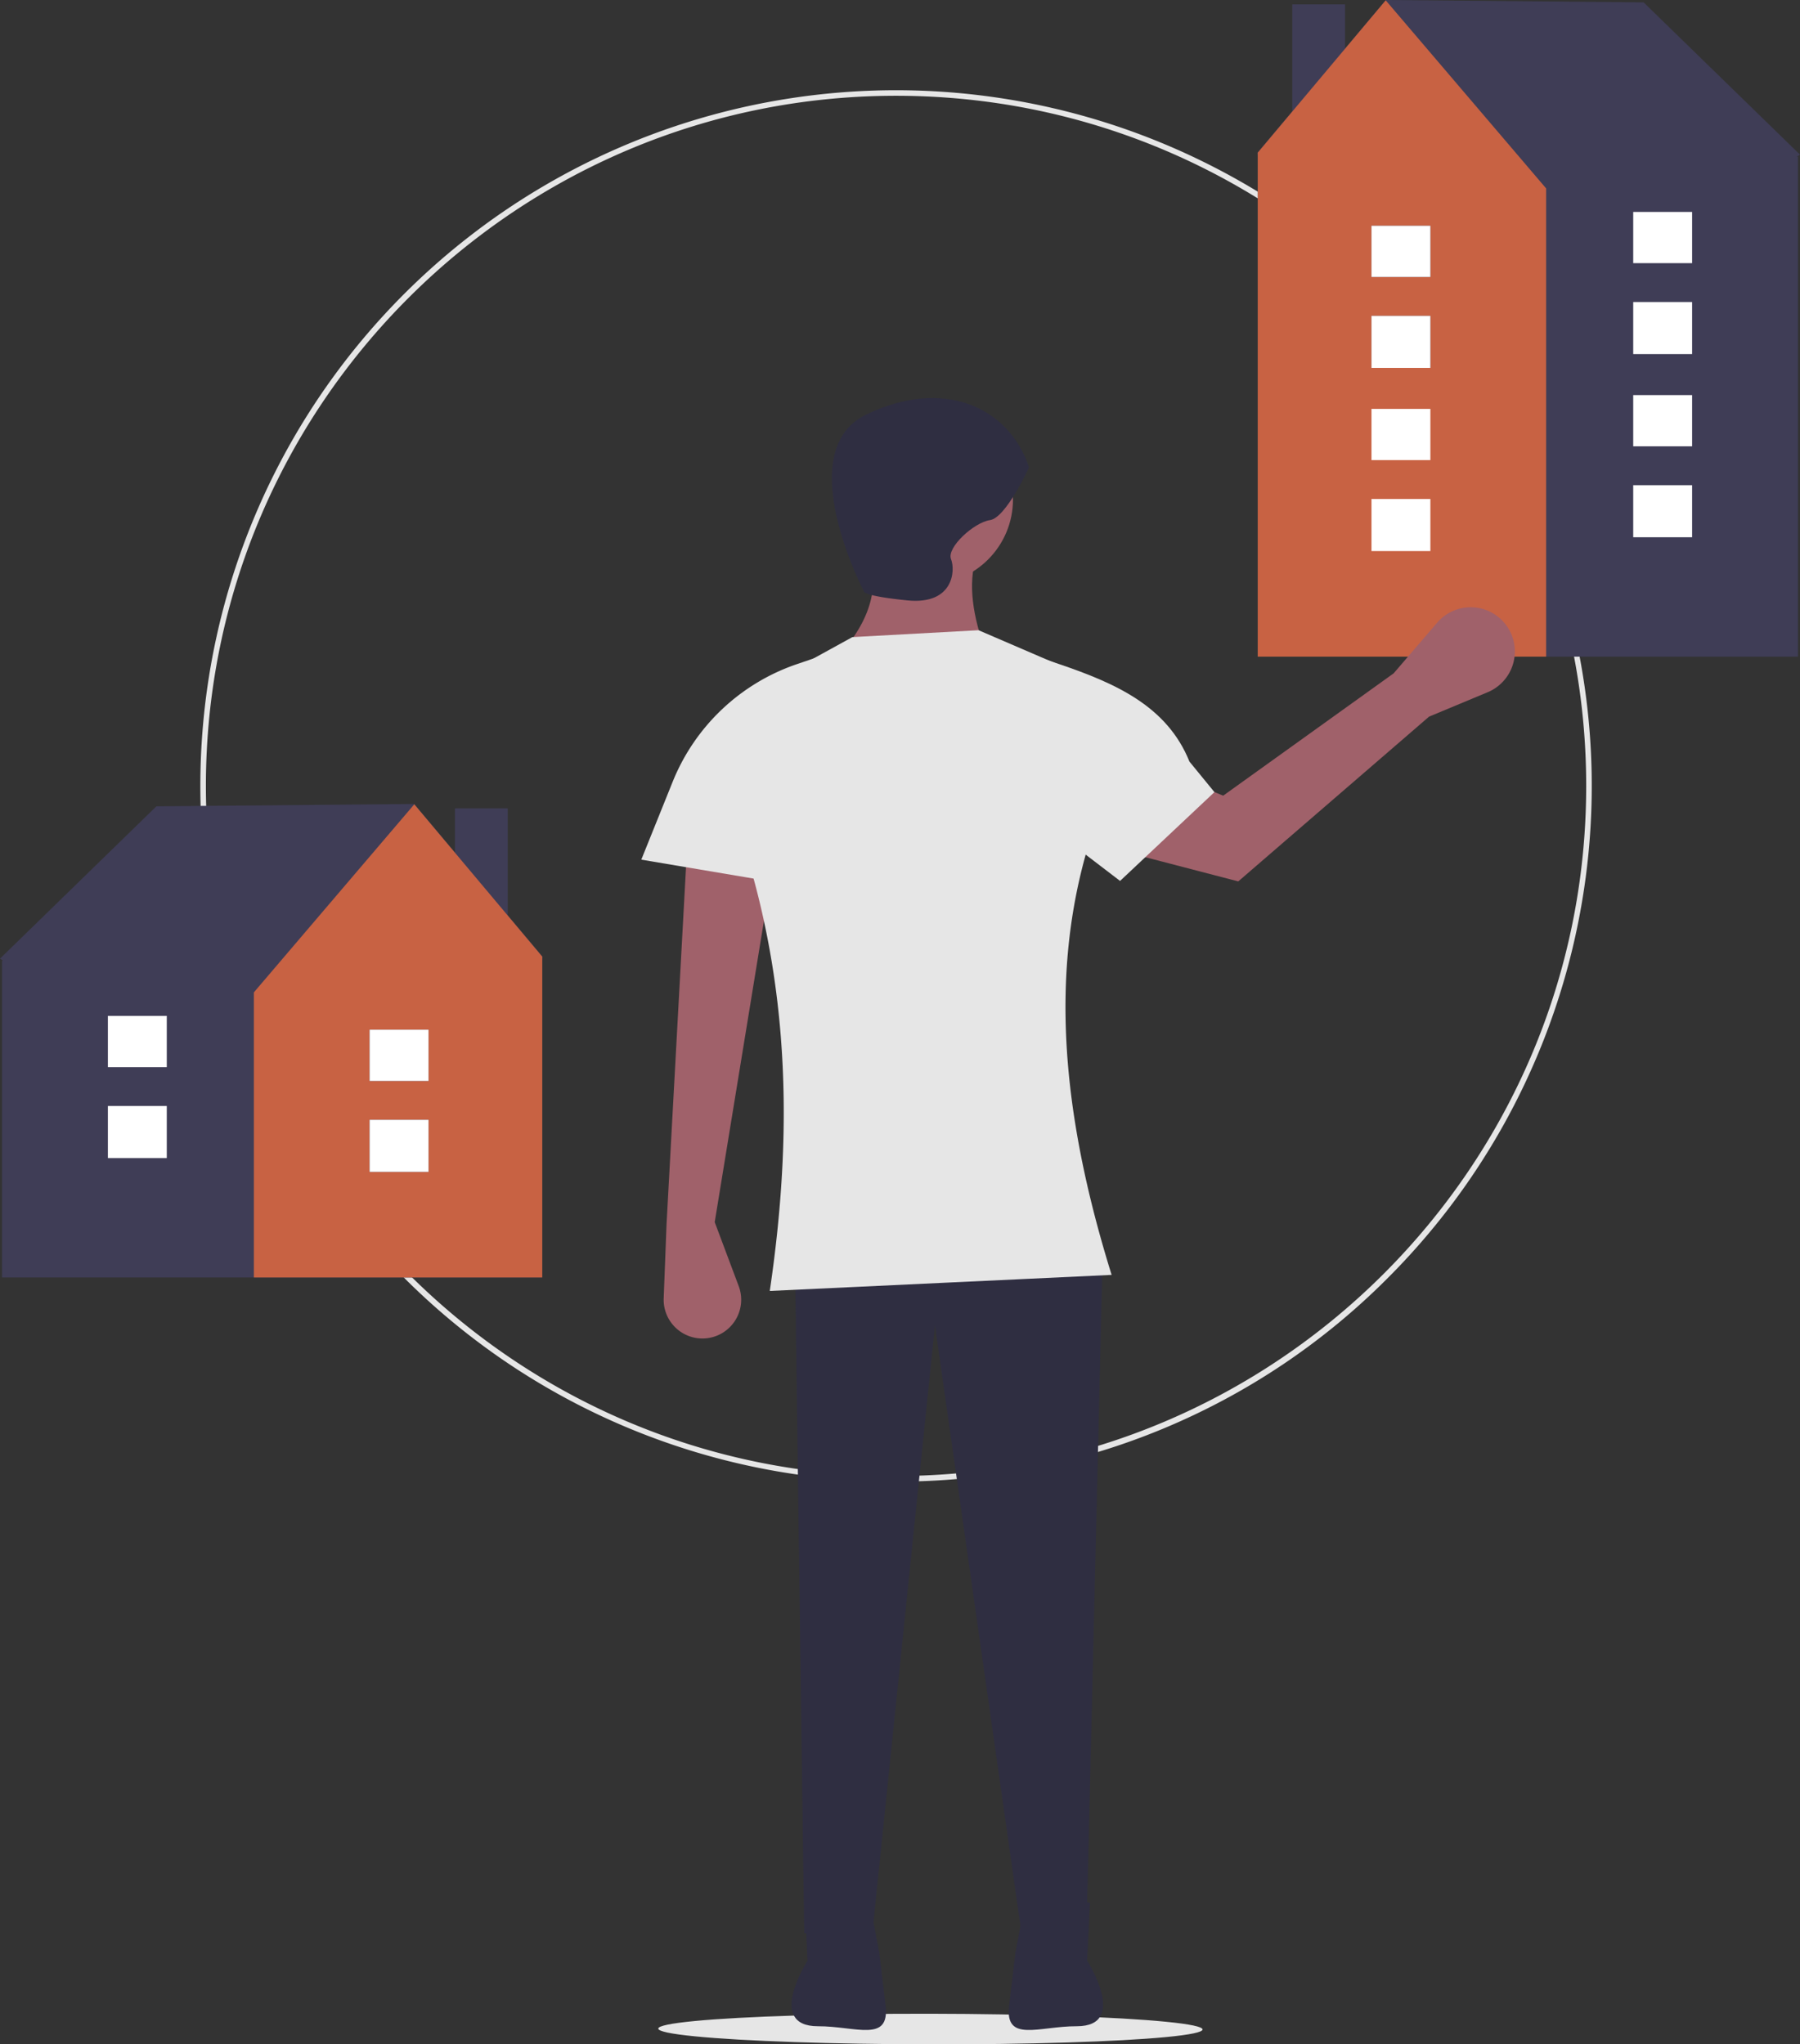 <svg id="efec5e00-3a03-4cc7-a116-3276bdc4c472" data-name="Layer 1" xmlns="http://www.w3.org/2000/svg" width="648.601" height="736.677" viewBox="0 0 648.601 736.677"><rect x="0" y="0" width="648.601" height="736.677" fill="#333333" stroke="none"/><ellipse cx="610.961" cy="812.823" rx="5.513" ry="98.066" transform="translate(-478.542 1340.817) rotate(-89.908)" fill="#e6e6e6"/><path d="M598.576,615.545a250.685,250.685,0,1,1,177.26-73.424A249.045,249.045,0,0,1,598.576,615.545Zm0-499.369c-137.125,0-248.684,111.559-248.684,248.684S461.451,613.545,598.576,613.545c137.125,0,248.684-111.56,248.684-248.685S735.7,116.176,598.576,116.176Z" transform="translate(-275.7 -81.662)" fill="#e6e6e6"/><rect x="163.923" y="291.289" width="19.027" height="65.862" fill="#3f3d56"/><polygon points="195.515 344.761 149.239 289.708 56.349 290.557 0 345.442 1.139 346.174 0.732 346.174 0.732 460.334 195.39 460.334 195.39 346.174 195.515 344.761" fill="#3f3d56"/><polygon points="149.287 289.825 91.475 357.603 91.475 460.334 195.39 460.334 195.39 344.71 149.287 289.825" fill="#c86243"/><rect x="133.187" y="403.523" width="21.222" height="18.758" fill="#3f3d56"/><rect x="133.187" y="371.055" width="21.222" height="18.46" fill="#3f3d56"/><rect x="133.187" y="403.523" width="21.222" height="18.758" fill="#fff"/><rect x="133.187" y="371.055" width="21.222" height="18.46" fill="#fff"/><rect x="38.875" y="398.545" width="21.222" height="18.758" fill="#3f3d56"/><rect x="38.875" y="366.077" width="21.222" height="18.46" fill="#3f3d56"/><rect x="38.875" y="398.545" width="21.222" height="18.758" fill="#fff"/><rect x="38.875" y="366.077" width="21.222" height="18.46" fill="#fff"/><rect x="465.651" y="1.581" width="19.027" height="65.862" fill="#3f3d56"/><polygon points="453.211 56.466 453.211 236.624 647.869 236.624 647.869 56.466 647.462 56.466 648.601 55.734 592.252 0.849 499.362 0 453.086 55.053 453.211 56.466" fill="#3f3d56"/><polygon points="453.211 55.002 453.211 236.624 557.126 236.624 557.126 67.896 499.314 0.117 453.211 55.002" fill="#c86243"/><rect x="494.191" y="113.815" width="21.222" height="18.758" fill="#3f3d56"/><rect x="494.191" y="81.347" width="21.222" height="18.46" fill="#3f3d56"/><rect x="494.191" y="113.815" width="21.222" height="18.758" fill="#fff"/><rect x="494.191" y="81.347" width="21.222" height="18.46" fill="#fff"/><rect x="588.504" y="108.837" width="21.222" height="18.758" fill="#3f3d56"/><rect x="588.504" y="76.37" width="21.222" height="18.46" fill="#3f3d56"/><rect x="588.504" y="108.837" width="21.222" height="18.758" fill="#fff"/><rect x="588.504" y="76.37" width="21.222" height="18.46" fill="#fff"/><rect x="494.191" y="179.812" width="21.222" height="18.758" fill="#fff"/><rect x="494.191" y="147.344" width="21.222" height="18.46" fill="#fff"/><rect x="588.504" y="174.835" width="21.222" height="18.758" fill="#fff"/><rect x="588.504" y="142.367" width="21.222" height="18.46" fill="#fff"/><circle cx="334.42" cy="179.978" r="30.588" fill="#a0616a"/><path d="M578.705,317.029l52.082-.827c-4.48-12.344-6.421-23.902-3.307-33.895l-39.682-4.134Q595.841,297.601,578.705,317.029Z" transform="translate(-275.7 -81.662)" fill="#a0616a"/><path d="M533.236,522.052l8.649,23.063a13.966,13.966,0,0,1-11.386,18.767h0a13.966,13.966,0,0,1-15.646-14.4l1.023-26.604,7.44-136.406,30.588,9.094Z" transform="translate(-275.7 -81.662)" fill="#a0616a"/><polygon points="289.778 696.669 314.579 694.189 336.9 477.592 368.315 698.323 391.463 697.496 397.25 455.271 286.471 455.271 289.778 696.669" fill="#2f2e41"/><path d="M646.495,250.066s-8.267,18.188-14.054,19.014-15.707,9.92-14.054,14.054.827,16.534-15.707,14.881-15.707-3.307-15.707-3.307-26.455-50.429.827-63.656S639.054,227.745,646.495,250.066Z" transform="translate(-275.7 -81.662)" fill="#2f2e41"/><path d="M668.427,767.325l-.994,20.867s15.145,23.621-3.735,23.621c-.189,0,.186.001,0,0-13.653-.043-25.993,6.101-24.379-7.456l2.279-19.145,3.975-20.867Z" transform="translate(-275.7 -81.662)" fill="#2f2e41"/><path d="M565.684,767.325l.994,20.867s-15.145,23.621,3.735,23.621c.189,0-.186.001,0,0,13.653-.043,25.993,6.101,24.379-7.456l-2.279-19.145-3.975-20.867Z" transform="translate(-275.7 -81.662)" fill="#2f2e41"/><path d="M553.077,546.853l123.179-5.787c-22.973-73.72-23.143-134.041,5.787-189.586a29.74,29.74,0,0,0-17.974-27.314l-35.762-15.405L582.838,311.242,552.836,327.743A35.715,35.715,0,0,0,534.379,360.863C560.646,423.566,562.146,485.396,553.077,546.853Z" transform="translate(-275.7 -81.662)" fill="#e6e6e6"/><path d="M575.398,403.006l-68.617-11.574,11.305-28.067a73.963,73.963,0,0,1,44.772-42.384l6.753-2.299Z" transform="translate(-275.7 -81.662)" fill="#e6e6e6"/><path d="M790.634,339.906l21.122-8.801a15.919,15.919,0,0,0,7.345-23.183l0,0a15.919,15.919,0,0,0-25.546-1.881l-15.673,18.257-61.435,44.085-41.763-17.336-4.975,34.639,52.176,13.589Z" transform="translate(-275.7 -81.662)" fill="#a0616a"/><path d="M679.3,399.103l34-32-9-11c-8.044-19.971-26.538-28.184-46.919-35.122l-6.753-2.299-5.328,54.421Z" transform="translate(-275.7 -81.662)" fill="#e6e6e6"/></svg>